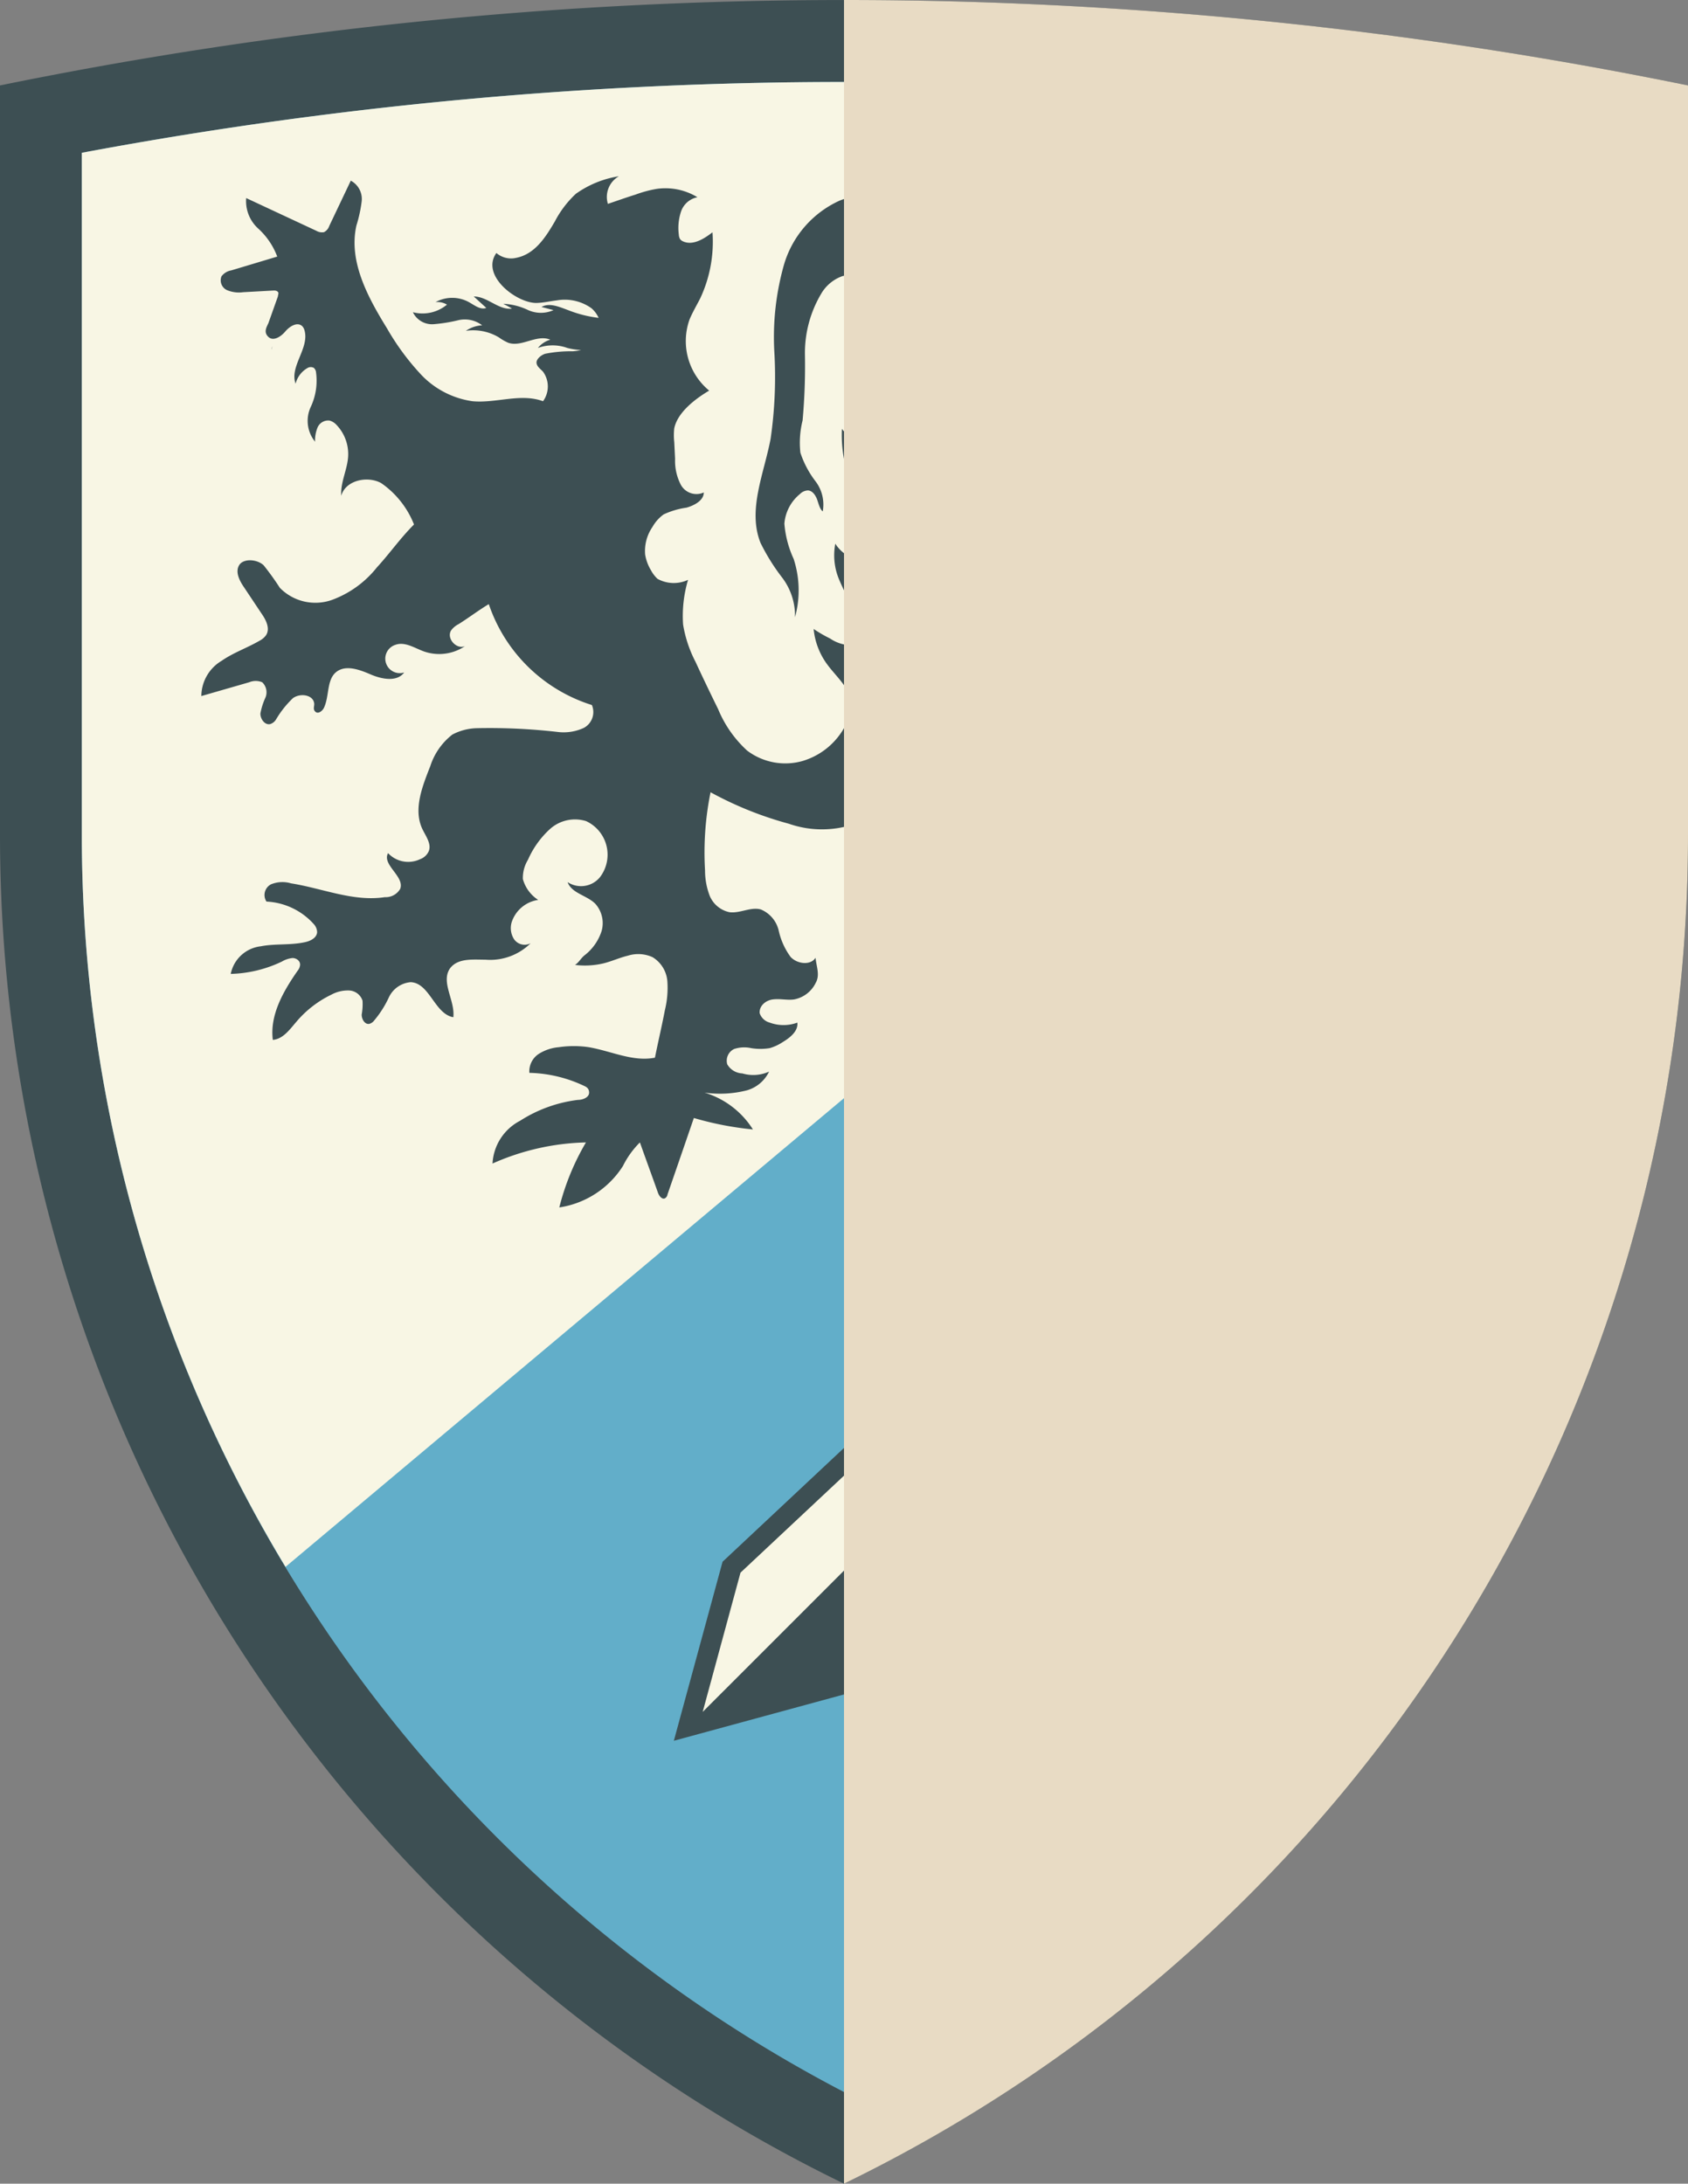 <svg xmlns="http://www.w3.org/2000/svg" viewBox="0 0 122.32 158.21"><rect x="0" y="0" width="122.32" height="158.21" fill="#808080" stroke="none"/><defs><style>.cls-1{isolation:isolate;}.cls-2{fill:#3d4f53;}.cls-3{fill:#62aec9;}.cls-4{fill:#f8f6e4;}.cls-5{fill:#e8dbc4;mix-blend-mode:multiply;}</style></defs><title>006</title><g class="cls-1"><g id="Capa_2" data-name="Capa 2"><g id="OBJECT"><path class="cls-2" d="M122.32,6.19A305.36,305.36,0,0,0,0,6.19V60.52a108.6,108.6,0,0,0,61.16,97.69h0a108.6,108.6,0,0,0,61.16-97.69V6.19Z"/><path class="cls-3" d="M61.16,151.57a102.68,102.68,0,0,1-55.23-91V11.07a299.82,299.82,0,0,1,110.45,0V60.52a102.64,102.64,0,0,1-55.22,91Z"/><polygon class="cls-2" points="48.83 126.12 61.8 122.59 93.94 88.29 86.66 81.01 52.36 113.15 48.83 126.12"/><polygon class="cls-4" points="50.92 124.03 89.27 85.69 86.63 83.05 53.66 113.94 50.92 124.03"/><rect class="cls-2" x="80.52" y="83.74" width="18.32" height="2.96" transform="translate(92.84 208.9) rotate(-135)"/><circle class="cls-2" cx="95.39" cy="92.46" r="2.56"/><circle class="cls-2" cx="82.44" cy="79.51" r="2.56"/><rect class="cls-2" x="96.53" y="71.15" width="10.99" height="3.46" transform="translate(81.41 -50.8) rotate(45)"/><circle class="cls-2" cx="98.73" cy="68.4" r="2.57"/><circle class="cls-2" cx="106.5" cy="76.17" r="2.57"/><rect class="cls-2" x="92.48" y="71.54" width="6.96" height="14.8" transform="translate(108 202.62) rotate(-135)"/><polygon class="cls-4" points="90.45 81.34 94.55 83.46 93.28 84.74 89.17 82.62 90.45 81.34"/><polygon class="cls-4" points="93.17 78.62 97.28 80.74 96 82.02 91.89 79.9 93.17 78.62"/><polygon class="cls-4" points="95.89 75.9 100 78.02 98.72 79.3 94.61 77.18 95.89 75.9"/><polygon class="cls-4" points="98.61 73.18 102.72 75.3 101.44 76.58 97.34 74.45 98.61 73.18"/><path class="cls-4" d="M116.38,33.23V11.07a299.82,299.82,0,0,0-110.45,0V60.52a102.54,102.54,0,0,0,14.76,53Z"/><path class="cls-2" d="M19.66,25.33a.45.45,0,0,0,.07-.23A2,2,0,0,1,19.66,25.33Z"/><path class="cls-2" d="M21.21,69.41a1.89,1.89,0,0,0-.79.26,9.11,9.11,0,0,1-3.7.89,2.51,2.51,0,0,1,2.18-2c1-.2,2.13-.07,3.16-.29.42-.08.89-.31.92-.73a.9.9,0,0,0-.2-.54,4.92,4.92,0,0,0-3.47-1.68.87.87,0,0,1,.33-1.25A2.18,2.18,0,0,1,21.09,64c2.28.36,4.52,1.35,6.8,1A1.21,1.21,0,0,0,29,64.4c.34-.9-1.34-1.74-.88-2.59a2,2,0,0,0,2.32.44,1.09,1.09,0,0,0,.63-.58c.21-.53-.21-1.08-.46-1.6-.68-1.43,0-3.11.57-4.56a4.73,4.73,0,0,1,1.6-2.29,4,4,0,0,1,1.72-.46,43.16,43.16,0,0,1,5.9.27,3.49,3.49,0,0,0,1.9-.29,1.3,1.3,0,0,0,.59-1.66,11.53,11.53,0,0,1-7.47-7.31c-.72.43-1.47,1-2.19,1.45a1.51,1.51,0,0,0-.53.44c-.38.56.36,1.43,1,1.15a3.34,3.34,0,0,1-3,.38c-.68-.25-1.37-.72-2.05-.47a1,1,0,0,0,.64,2c-.52.71-1.63.49-2.44.14s-1.82-.72-2.5-.16-.48,1.73-.87,2.57c-.11.24-.42.48-.62.3s-.08-.38-.09-.58c-.05-.65-1-.8-1.54-.41A7.11,7.11,0,0,0,20,52.13a.76.76,0,0,1-.42.33c-.39.09-.72-.37-.71-.77a4.89,4.89,0,0,1,.37-1.16,1,1,0,0,0-.24-1.1,1.22,1.22,0,0,0-.94,0l-3.47,1a3,3,0,0,1,1.48-2.56c.85-.59,1.85-.93,2.74-1.45a1.31,1.31,0,0,0,.47-.4c.31-.48,0-1.1-.33-1.57l-1.26-1.89c-.33-.48-.66-1.11-.36-1.61s1.28-.45,1.77,0a19.51,19.51,0,0,1,1.18,1.64,3.6,3.6,0,0,0,3.76.88,7.42,7.42,0,0,0,3.27-2.36C28.24,40.1,29,39,30,38a6.57,6.57,0,0,0-2.38-3c-1-.55-2.59-.2-2.89.92-.07-1,.46-1.92.5-2.9a3.06,3.06,0,0,0-.85-2.24,1.06,1.06,0,0,0-.5-.31A.84.84,0,0,0,23,31a2.54,2.54,0,0,0-.17,1,2.39,2.39,0,0,1-.32-2.5,4.48,4.48,0,0,0,.38-2.6.53.53,0,0,0-.14-.24.45.45,0,0,0-.46,0,1.82,1.82,0,0,0-.87,1.14c-.45-1.25,1-2.56.65-3.85a.71.71,0,0,0-.17-.32c-.35-.33-.9,0-1.23.39s-.87.72-1.22.39-.16-.66,0-1l.69-1.94c0-.11.08-.23,0-.32s-.21-.11-.34-.1l-2.18.12a2.23,2.23,0,0,1-1.17-.15.78.78,0,0,1-.4-1,1.12,1.12,0,0,1,.71-.43l3.33-1a5.22,5.22,0,0,0-1.4-2.05,2.68,2.68,0,0,1-.85-2.19l5.08,2.37a.81.81,0,0,0,.56.1.78.78,0,0,0,.38-.45l1.56-3.28a1.5,1.5,0,0,1,.79,1.49,9.77,9.77,0,0,1-.38,1.75c-.59,2.6.82,5.2,2.22,7.47a18,18,0,0,0,2.5,3.38,6.36,6.36,0,0,0,3.69,1.89c1.71.16,3.49-.6,5.11,0a1.82,1.82,0,0,0,0-2.14c-.18-.2-.44-.36-.47-.63s.31-.57.63-.67a9.45,9.45,0,0,1,2-.18,3.94,3.94,0,0,0,.6-.09,5,5,0,0,1-1-.15,3.12,3.12,0,0,0-2.13,0,1.78,1.78,0,0,1,.9-.6c-1-.41-2.08.57-3.06.22a3.64,3.64,0,0,1-.66-.38,3.61,3.61,0,0,0-2.4-.48,2.29,2.29,0,0,1,1.18-.4,2.07,2.07,0,0,0-1.73-.37,11.36,11.36,0,0,1-1.81.29,1.54,1.54,0,0,1-1.48-.87,2.76,2.76,0,0,0,2.47-.55,1.34,1.34,0,0,0-.83-.18,2.51,2.51,0,0,1,2.42,0c.4.22.83.58,1.26.42l-.91-.83c1,0,1.79,1,2.77.88-.21-.13-.42-.24-.63-.35a4.66,4.66,0,0,1,1.81.46,2.25,2.25,0,0,0,1.83,0l-.87-.23c.58-.33,1.3,0,1.93.23a8.86,8.86,0,0,0,2.21.56,2.07,2.07,0,0,0-.51-.69,3.33,3.33,0,0,0-2.5-.58c-.51.06-1,.18-1.51.19-1.45,0-4.05-2-2.89-3.62a1.63,1.63,0,0,0,1.44.35c1.37-.27,2.15-1.53,2.8-2.64a7.4,7.4,0,0,1,1.52-2,7.34,7.34,0,0,1,3.12-1.27,1.72,1.72,0,0,0-.8,2c.72-.24,1.26-.44,2-.67a8.46,8.46,0,0,1,1.57-.42,4.47,4.47,0,0,1,2.92.61,1.57,1.57,0,0,0-1.2,1.07A3.76,3.76,0,0,0,49.19,17a.7.7,0,0,0,.09.32.52.52,0,0,0,.22.17c.71.32,1.51-.18,2.13-.66a9.65,9.65,0,0,1-.9,4.81c-.26.5-.55,1-.76,1.5a4.65,4.65,0,0,0,1.42,5.16c-1,.59-2.29,1.57-2.53,2.73a4.45,4.45,0,0,0,0,1l.06,1.22a3.76,3.76,0,0,0,.42,1.88,1.29,1.29,0,0,0,1.66.55c0,.58-.69.94-1.25,1.1a5.79,5.79,0,0,0-1.66.49,2.84,2.84,0,0,0-.81.91,3.07,3.07,0,0,0-.53,2,3.21,3.21,0,0,0,.43,1.15,2.32,2.32,0,0,0,.47.61,2.44,2.44,0,0,0,2.21.07,9.16,9.16,0,0,0-.36,3.24,9,9,0,0,0,.9,2.7c.53,1.15,1.08,2.29,1.64,3.43a8.4,8.4,0,0,0,2.1,3,4.58,4.58,0,0,0,4,.76,5.15,5.15,0,0,0,3.15-2.63,2.86,2.86,0,0,0,.37-1.73c-.15-1-1.07-1.77-1.7-2.62a5.16,5.16,0,0,1-1-2.59,10,10,0,0,0,1.19.69,2.86,2.86,0,0,0,1,.43,1.05,1.05,0,0,0,1.3-1.3,3.14,3.14,0,0,0-.42-1A19.58,19.58,0,0,1,60.81,42a4.51,4.51,0,0,1-.28-2.61,2.63,2.63,0,0,0,1.15,1,.9.9,0,0,0,.53.14c.38,0,.59-.47.67-.85a4.87,4.87,0,0,0-.33-2.58c-.3-.82-.72-1.6-1-2.43a9.2,9.2,0,0,1-.54-3.6c.22.33.57.48.83.79A1.53,1.53,0,0,0,63,32.5c.55,0,.9-.62,1-1.15a4.33,4.33,0,0,0-.49-3.46C63,27,62.15,26.3,61.88,25.33a1.26,1.26,0,0,0,1.47.27,1.93,1.93,0,0,0,.78-1.43,4.36,4.36,0,0,0-.42-3A2.47,2.47,0,0,0,61.06,20a2.9,2.9,0,0,0-1.51,1.21,8.4,8.4,0,0,0-1.22,4.51,44,44,0,0,1-.17,4.74A6.62,6.62,0,0,0,58,32.8a7,7,0,0,0,1.08,2.05,2.78,2.78,0,0,1,.54,2.2c-.24-.18-.32-.66-.44-.94s-.33-.56-.63-.58a.87.87,0,0,0-.59.27,3.08,3.08,0,0,0-1.12,2.14,7.53,7.53,0,0,0,.67,2.55,7.34,7.34,0,0,1,.1,4.23,4.57,4.57,0,0,0-.93-2.87,14.7,14.7,0,0,1-1.57-2.52c-.95-2.38.25-5,.73-7.53a31.2,31.2,0,0,0,.27-6.34,19.23,19.23,0,0,1,.7-6.28,7.37,7.37,0,0,1,4-4.63,4.14,4.14,0,0,1,3.22,0,4.38,4.38,0,0,1,2.14,2.75,12.84,12.84,0,0,1,.37,3.55l.15,11.54a6.34,6.34,0,0,1-.06,1.15c-.09.48.28,1.18.24,1.67V49.06a15.41,15.41,0,0,1-1.86,7.44,6.61,6.61,0,0,1-.34.57,6.75,6.75,0,0,1-2.94,2.69,7.3,7.3,0,0,1-4.57-.08,25.78,25.78,0,0,1-5.67-2.28,21.89,21.89,0,0,0-.4,5.66,5.13,5.13,0,0,0,.35,1.87,2,2,0,0,0,1.42,1.16c.76.1,1.53-.4,2.27-.2a2.19,2.19,0,0,1,1.3,1.54,5.06,5.06,0,0,0,.86,1.9c.47.51,1.44.64,1.81.06.06.67.34,1.25,0,1.84a2.19,2.19,0,0,1-1.56,1.18c-.51.07-1-.07-1.54,0s-1,.49-.95,1a1.06,1.06,0,0,0,.73.68,2.9,2.9,0,0,0,2,0c.07.62-.53,1.09-1.06,1.41a3.42,3.42,0,0,1-.95.44,4.24,4.24,0,0,1-1.33,0A2.33,2.33,0,0,0,53.2,76a.94.94,0,0,0-.5,1.11,1.32,1.32,0,0,0,1.09.66,2.8,2.8,0,0,0,1.94-.13A2.56,2.56,0,0,1,54.11,79a7.9,7.9,0,0,1-3.06.16,6.29,6.29,0,0,1,3.51,2.67A23.2,23.2,0,0,1,50.28,81q-.95,2.77-1.91,5.54a.39.39,0,0,1-.17.27c-.22.13-.45-.17-.53-.42-.43-1.21-.87-2.41-1.3-3.62a6.43,6.43,0,0,0-1.23,1.71,6.63,6.63,0,0,1-4.61,3,17.85,17.85,0,0,1,1.93-4.71,17.55,17.55,0,0,0-6.77,1.53,3.71,3.71,0,0,1,2-3.1,10,10,0,0,1,4.18-1.51c.36,0,.83-.18.82-.54s-.27-.43-.5-.54a9.75,9.75,0,0,0-3.83-.88,1.51,1.51,0,0,1,.66-1.36,3.22,3.22,0,0,1,1.48-.5,7.45,7.45,0,0,1,2.16,0c1.61.27,3.2,1.08,4.8.76.21-1.06.52-2.38.72-3.44a6.8,6.8,0,0,0,.18-2.1,2.25,2.25,0,0,0-1.07-1.74,2.5,2.5,0,0,0-1.79-.11c-.59.14-1.15.4-1.74.55a5.89,5.89,0,0,1-2.09.12c.28-.18.42-.48.68-.69a3.63,3.63,0,0,0,1.24-1.75,2.1,2.1,0,0,0-.46-2c-.62-.61-1.71-.75-2-1.56a1.77,1.77,0,0,0,2.34-.35,2.68,2.68,0,0,0-1-4.07,2.71,2.71,0,0,0-2.6.56,6.58,6.58,0,0,0-1.61,2.24,2.52,2.52,0,0,0-.37,1.4A2.63,2.63,0,0,0,39,65.2a2.38,2.38,0,0,0-1.91,1.58,1.48,1.48,0,0,0,.17,1.28.93.93,0,0,0,1.19.28,4.16,4.16,0,0,1-3.27,1.19c-.92,0-2-.13-2.57.63-.69,1,.38,2.33.24,3.54-1.36-.24-1.71-2.48-3.09-2.54a1.92,1.92,0,0,0-1.59,1.12A7.48,7.48,0,0,1,27.06,74a.65.65,0,0,1-.3.18c-.32.06-.56-.34-.55-.68a4.12,4.12,0,0,0,.06-1,1.07,1.07,0,0,0-1-.74,2.51,2.51,0,0,0-1.25.3,7.69,7.69,0,0,0-2.57,2c-.47.55-.95,1.22-1.68,1.28-.23-1.8.76-3.52,1.79-5a.78.78,0,0,0,.18-.39C21.79,69.63,21.49,69.42,21.21,69.41Z"/><path class="cls-2" d="M96.09,37.67a5.3,5.3,0,0,0-3.25-1.51L87,30.34l8.61-8.61L96.28,23l2.18-5.31-5.3,2.18,1.24.66-8.61,8.61L77.17,20.5l1.24-.66-5.3-2.18L75.29,23,76,21.73l8.61,8.61-5.82,5.82a5.25,5.25,0,0,0-3.25,1.51l-2.68,2.68h2l0,.24a.6.6,0,0,0,.14.21l.28.28a.7.7,0,0,0,.49.2v2l2.67-2.67A5.23,5.23,0,0,0,80,37.36l5.8-5.8,5.59,5.6.2.2a5.23,5.23,0,0,0,1.52,3.3l2.67,2.67v-2a.68.68,0,0,0,.51-.2l.25-.26a.62.62,0,0,0,.15-.22l0-.06s0,0,0-.06v-.13h2Z"/><path class="cls-5" d="M122.32,6.19A305,305,0,0,0,61.16,0V158.21h0a108.6,108.6,0,0,0,61.16-97.69V6.19Z"/></g></g></g></svg>